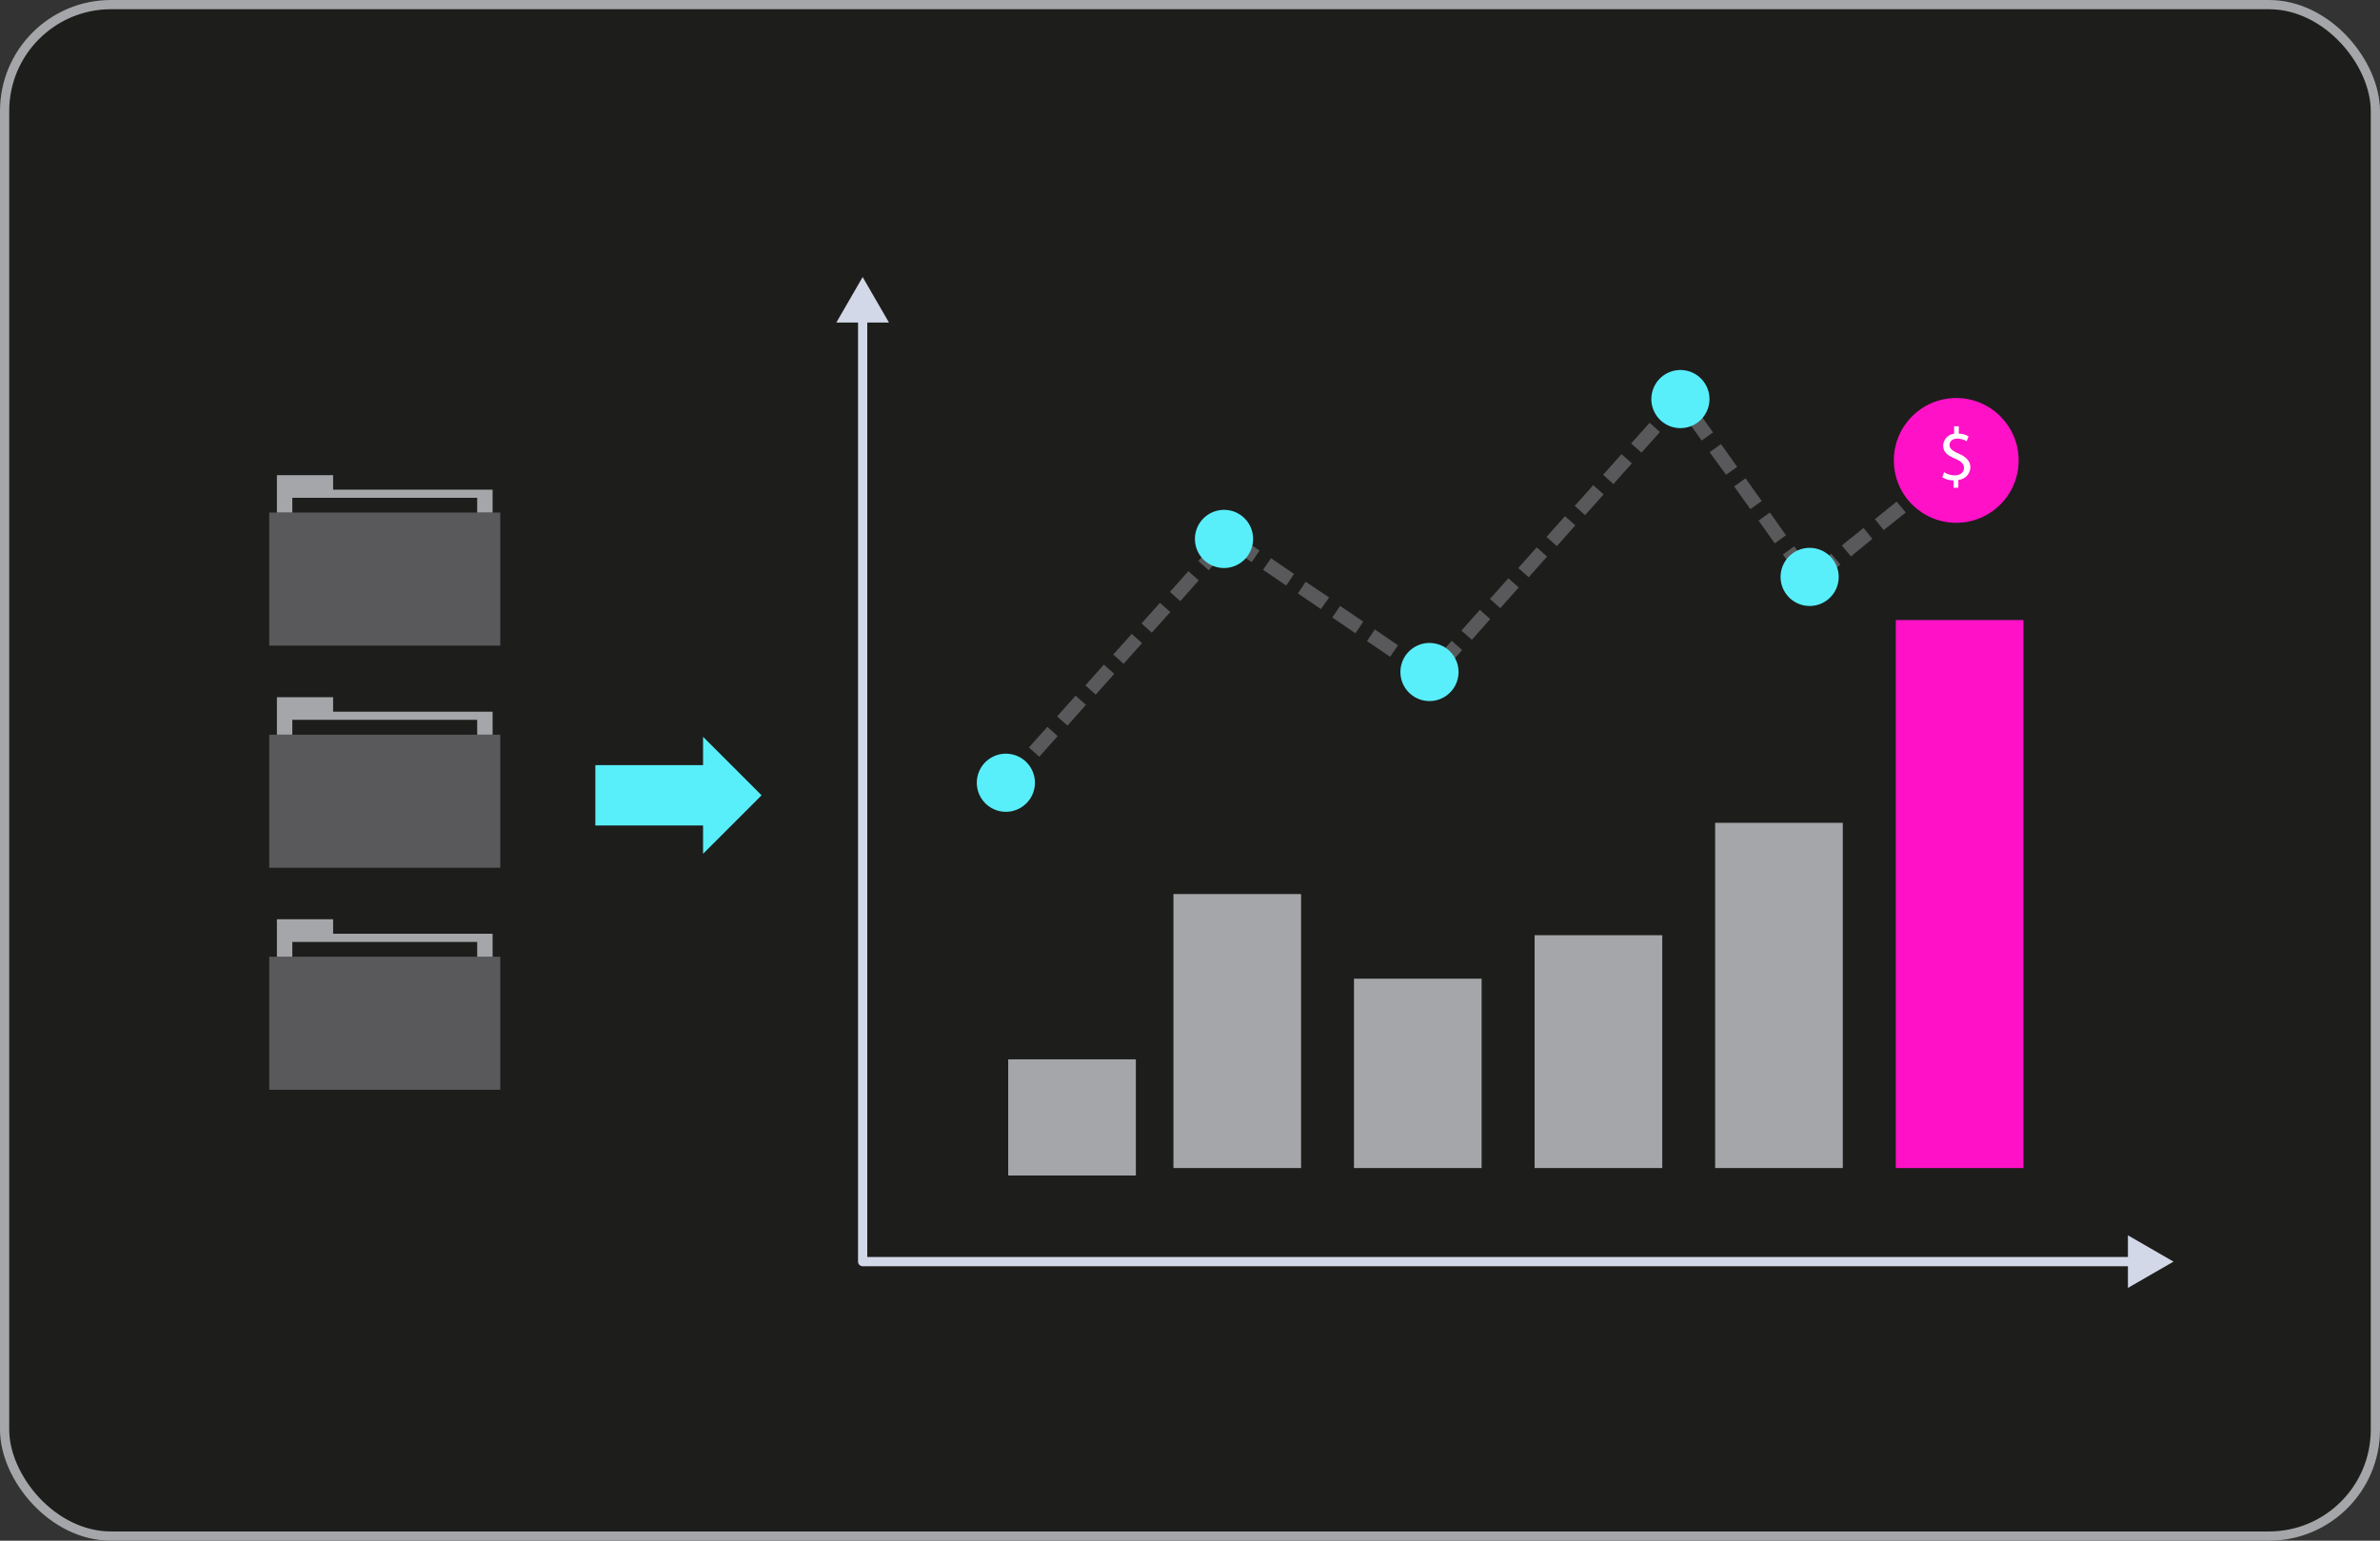 <svg xmlns="http://www.w3.org/2000/svg" viewBox="0 0 257.85 166.95"><rect x="0" y="0" width="257.85" height="166.95" fill="#333333" stroke="none"/><defs><style>.cls-1{fill:#1d1d1b;stroke:#a5a6a9;}.cls-1,.cls-6{stroke-miterlimit:10;}.cls-2{fill:#59595b;}.cls-3{fill:#a5a6a9;}.cls-4{fill:#58effb;}.cls-5{fill:#ff11c7;}.cls-6,.cls-7{fill:#d2d8e7;}.cls-6{stroke:#d2d8e7;stroke-linecap:round;}.cls-8{fill:#fff;}</style></defs><g id="Layer_2" data-name="Layer 2"><g id="Device"><rect class="cls-1" x="0.5" y="0.5" width="256.85" height="165.95" rx="11.53"/><g id="Floor"><rect class="cls-2" x="29.17" y="55.54" width="25.03" height="14.42"/><polygon class="cls-3" points="36.09 53.06 36.09 51.49 30 51.49 30 53.06 30 53.66 30 55.54 31.67 55.54 31.67 53.94 51.7 53.94 51.7 55.54 53.37 55.54 53.37 53.06 36.09 53.06"/><rect class="cls-2" x="29.17" y="79.61" width="25.03" height="14.42"/><polygon class="cls-3" points="36.09 77.12 36.09 75.55 30 75.55 30 77.12 30 77.72 30 79.61 31.67 79.61 31.67 78 51.7 78 51.7 79.61 53.37 79.61 53.37 77.12 36.09 77.12"/><polygon class="cls-4" points="76.17 82.91 64.5 82.91 64.5 89.45 76.17 89.45 76.17 92.52 82.51 86.18 76.17 79.84 76.17 82.91"/><rect class="cls-2" x="29.17" y="103.67" width="25.03" height="14.42"/><polygon class="cls-3" points="36.09 101.18 36.09 99.61 30 99.61 30 101.18 30 101.79 30 103.67 31.67 103.67 31.67 102.07 51.7 102.07 51.7 103.67 53.37 103.67 53.37 101.18 36.09 101.18"/></g><rect class="cls-3" x="127.13" y="96.88" width="13.83" height="29.69"/><rect class="cls-3" x="185.82" y="89.16" width="13.83" height="37.41"/><rect class="cls-5" x="205.39" y="67.19" width="13.83" height="59.38"/><rect class="cls-3" x="109.23" y="114.79" width="13.83" height="12.59"/><rect class="cls-3" x="146.69" y="106.05" width="13.83" height="20.52"/><rect class="cls-3" x="166.26" y="101.34" width="13.83" height="25.23"/><path class="cls-2" d="M109.54,85.33l-1.12-1,2-2.25,1.12,1ZM112.6,82l-1.13-1,2-2.24,1.12,1Zm3.05-3.37-1.12-1,2-2.25,1.12,1Zm3.06-3.36-1.12-1,2-2.25,1.13,1Zm35.69-1.58L151.89,72l.85-1.25,2.51,1.7Zm2-1-1.12-1,2-2.25,1.13,1Zm-34.67-.76-1.12-1,2-2.24,1.12,1Zm28.88-.76-2.51-1.7.85-1.26,2.51,1.71Zm8.85-1.84-1.13-1,2-2.25,1.12,1Zm-12.61-.71-2.51-1.71.85-1.25,2.51,1.7Zm-22.06-.06-1.12-1,2-2.24,1.12,1ZM143.11,66l-2.5-1.7.85-1.26L144,64.74Zm19.43-.1-1.12-1,2-2.24,1.12,1Zm-34.66-.76-1.13-1,2-2.25,1.12,1Zm11.47-1.69-2.51-1.71.86-1.25,2.5,1.7ZM197,63.12,196,61.94,198.39,60l1,1.18Zm-2.08-.57-1.76-2.47,1.23-.88,1.76,2.47Zm-29.3,0-1.13-1,2-2.24,1.12,1Zm-34.67-.76-1.12-1,2-2.24,1.12,1Zm4.66-.88-2.51-1.7.85-1.26,2.51,1.71Zm64.93-.62-1-1.18,2.36-1.9.95,1.18Zm-31.87-1.11-1.12-1,2-2.25,1.12,1Zm23.61-.3-1.76-2.47,1.23-.88L193.49,58Zm11.8-1.44-.95-1.18,2.35-1.91,1,1.18Zm-32.35-1.62-1.12-1,2-2.25,1.13,1Zm17.91-.65-1.76-2.46,1.23-.88,1.76,2.46Zm18-.59-1-1.18,2.36-1.9.95,1.18Zm-32.84-2.13-1.12-1,2-2.24,1.12,1Zm36.37-.73-.95-1.18,2.36-1.9,1,1.18ZM187,51.44,185.22,49l1.23-.88,1.76,2.47Zm-9.16-2.39-1.12-1,2-2.24,1.12,1Zm6.52-1.31-1.76-2.47,1.23-.88,1.76,2.47Zm-3.46-2.05-1.13-1,1.75-1.93,1.18.07.25.35-.54.38.24.22Z"/><circle class="cls-4" cx="108.98" cy="84.82" r="3.15" transform="translate(1.39 171.4) rotate(-76.72)"/><path class="cls-4" d="M135.76,58.4a3.15,3.15,0,1,1-3.15-3.15A3.14,3.14,0,0,1,135.76,58.4Z"/><circle class="cls-4" cx="154.88" cy="72.82" r="3.15" transform="translate(48.42 206.83) rotate(-76.72)"/><circle class="cls-4" cx="182.07" cy="43.25" r="3.15" transform="translate(98.14 210.51) rotate(-76.72)"/><circle class="cls-4" cx="196.07" cy="62.52" r="3.15" transform="translate(90.17 238.98) rotate(-76.72)"/><path class="cls-6" d="M93.46,34.54V136.71m0,0H230.59"/><polygon class="cls-7" points="235.48 136.71 230.54 133.86 230.54 139.56 235.48 136.71"/><polygon class="cls-7" points="93.46 30.02 90.61 34.95 96.31 34.95 93.46 30.02"/><circle class="cls-5" cx="211.94" cy="49.89" r="6.76"/><path class="cls-8" d="M211.66,52.87v-.81a2.26,2.26,0,0,1-1.23-.35l.19-.54a2.27,2.27,0,0,0,1.16.34c.58,0,1-.33,1-.79s-.31-.72-.91-1c-.83-.33-1.34-.71-1.34-1.41A1.33,1.33,0,0,1,211.71,47v-.81h.51V47a2.1,2.1,0,0,1,1.05.28l-.2.54a1.9,1.9,0,0,0-1-.29c-.63,0-.86.38-.86.71s.3.62,1,.92,1.26.75,1.26,1.48A1.4,1.4,0,0,1,212.17,52v.84Z"/></g></g></svg>